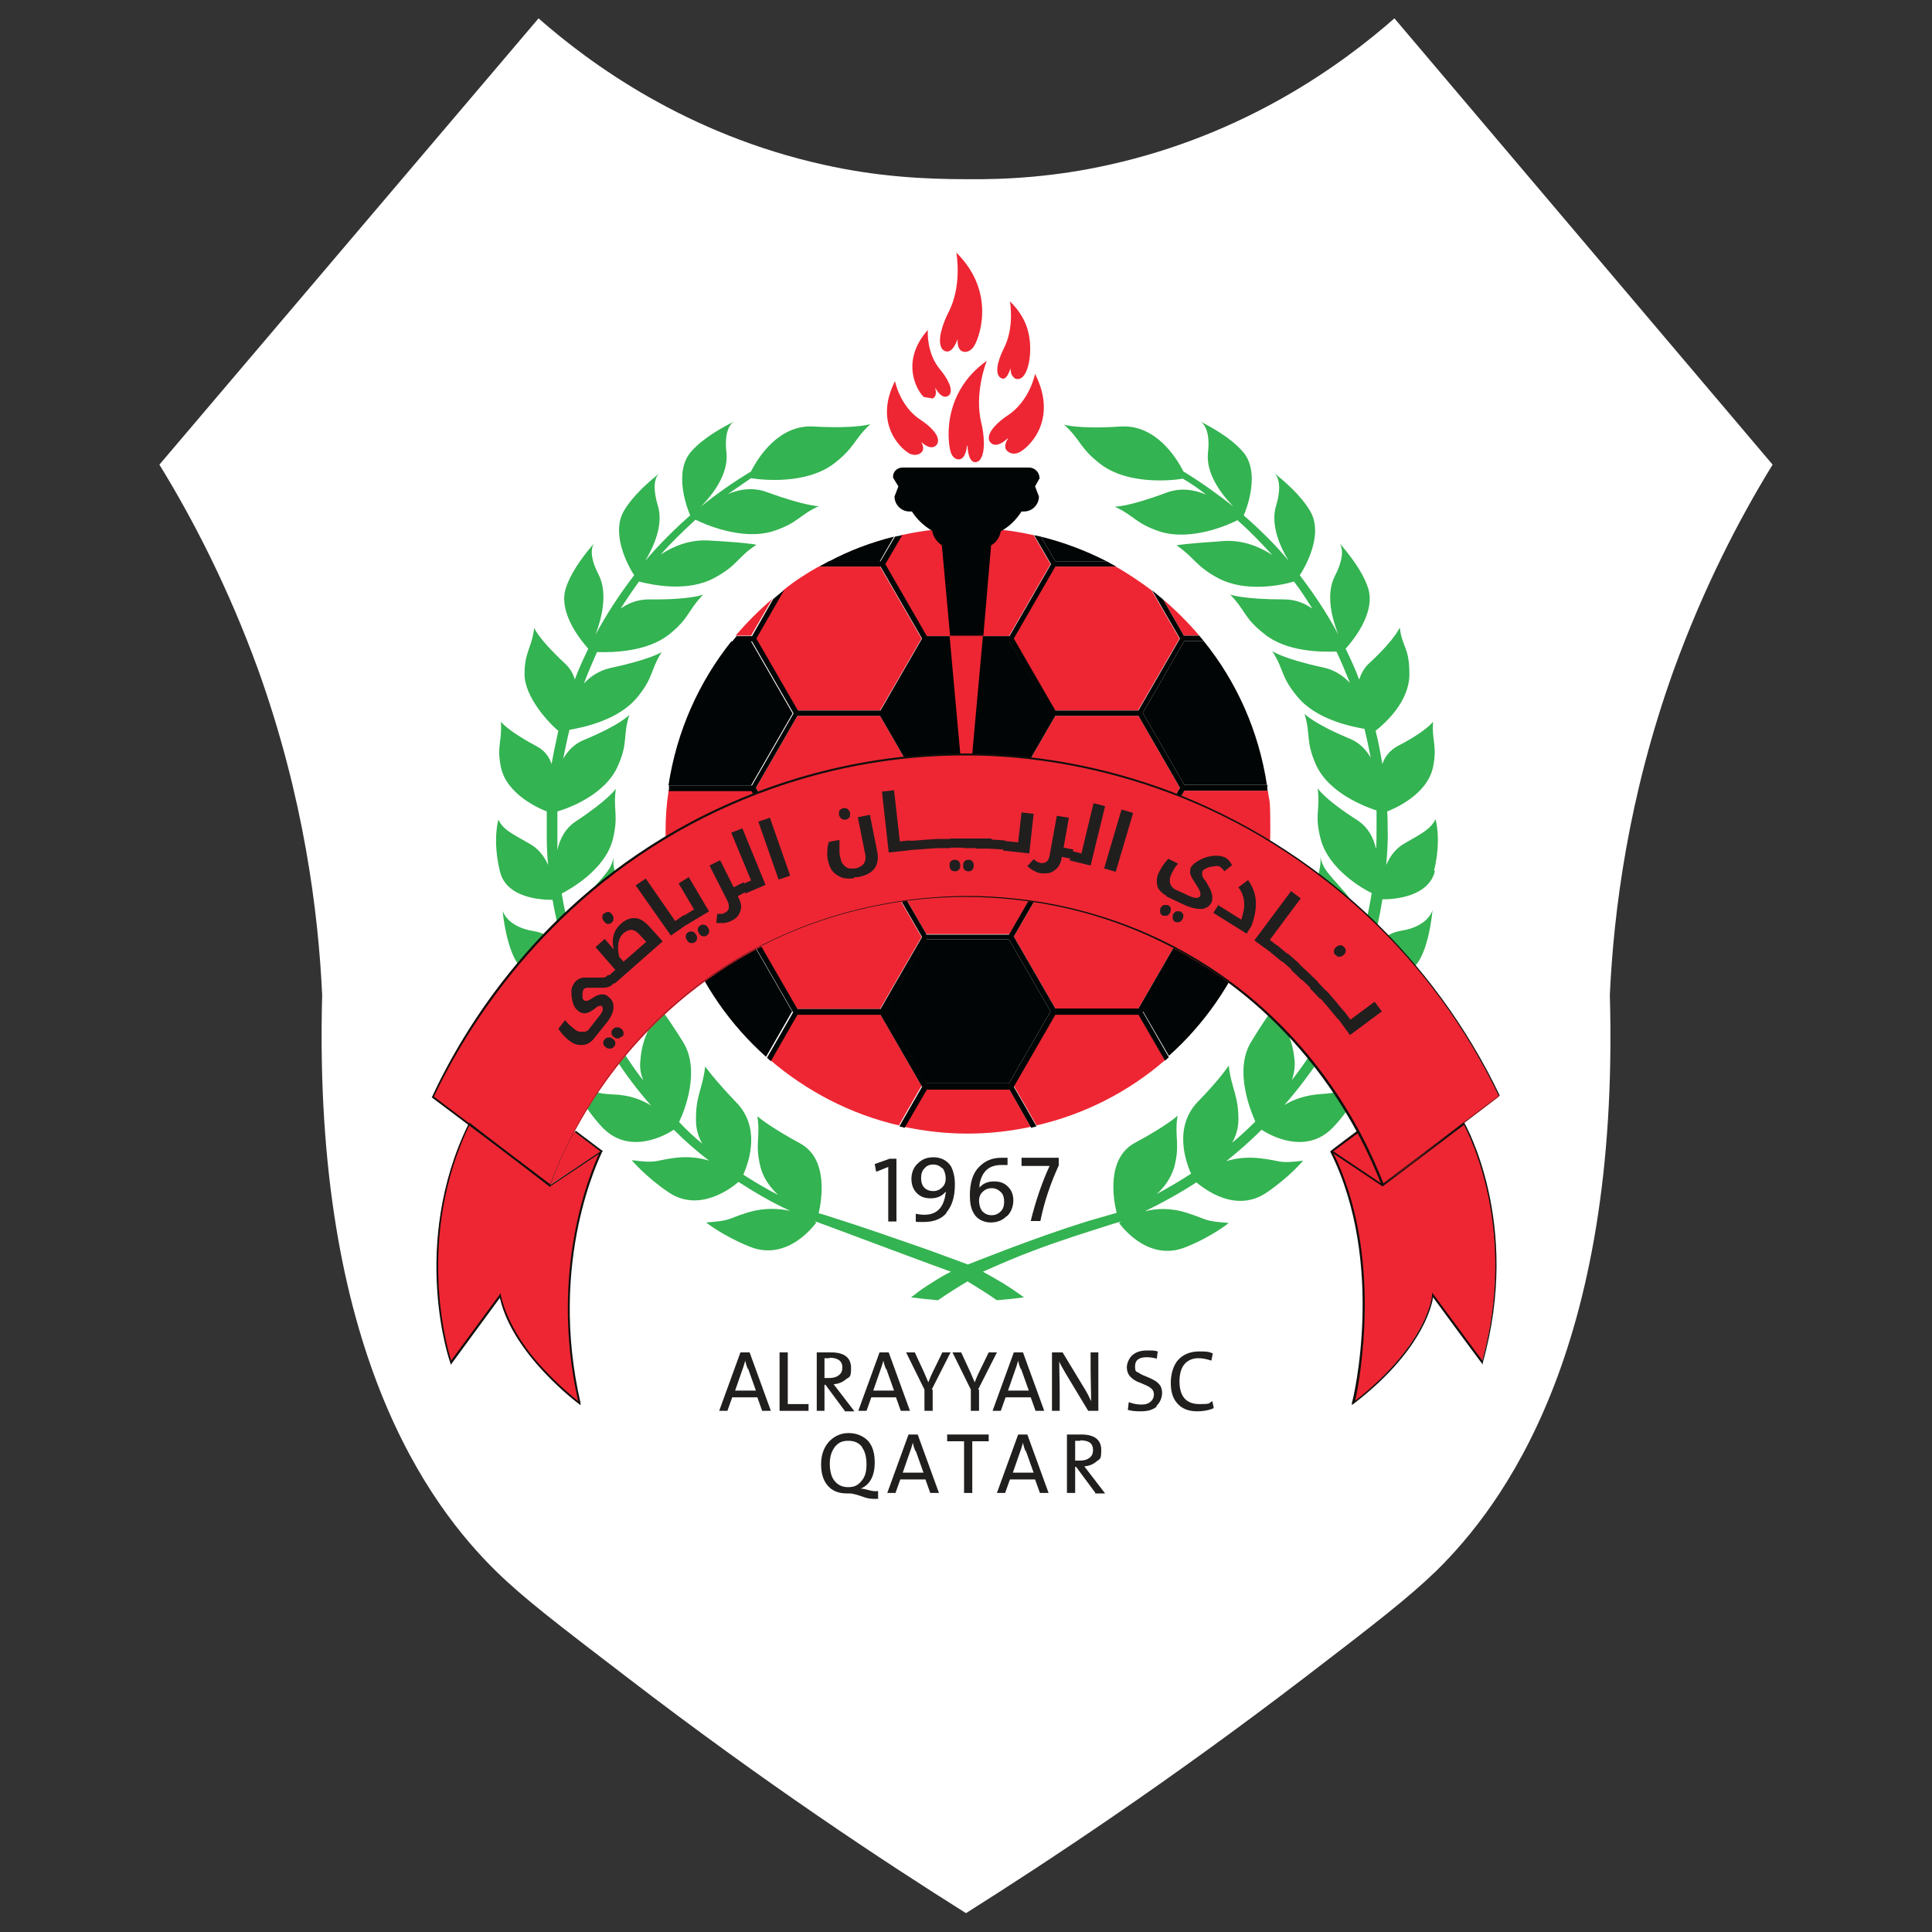 <?xml version="1.0" encoding="UTF-8"?>
<svg xmlns="http://www.w3.org/2000/svg" version="1.1" xmlns:cc="http://creativecommons.org/ns#" xmlns:dc="http://purl.org/dc/elements/1.1/" xmlns:inkscape="http://www.inkscape.org/namespaces/inkscape" xmlns:rdf="http://www.w3.org/1999/02/22-rdf-syntax-ns#" xmlns:sodipodi="http://sodipodi.sourceforge.net/DTD/sodipodi-0.dtd" xmlns:svg="http://www.w3.org/2000/svg" viewBox="0 0 400 400">
  <rect x="0" y="0" width="400" height="400" fill="#333333" stroke="none"/>
  <defs>
    <style>
      .cls-1 {
        fill: #fff;
      }

      .cls-2 {
        fill: #020505;
      }

      .cls-3 {
        fill: #211e1e;
      }

      .cls-4 {
        fill: #110f0c;
      }

      .cls-5 {
        fill: #ee2633;
      }

      .cls-6 {
        fill: #33b351;
      }
    </style>
  </defs>
  <!-- Generator: Adobe Illustrator 28.6.0, SVG Export Plug-In . SVG Version: 1.2.0 Build 709)  -->
  <g>
    <g id="Layer_1">
      <sodipodi:namedview id="base" bordercolor="#666666" borderopacity="1.0" inkscape:current-layer="layer1" inkscape:cx="292.41409" inkscape:cy="273.85715" inkscape:document-rotation="0" inkscape:document-units="px" inkscape:pageopacity="0.0" inkscape:pageshadow="2" inkscape:window-height="728" inkscape:window-maximized="0" inkscape:window-width="1267" inkscape:window-x="78" inkscape:window-y="0" inkscape:zoom="0.35" pagecolor="#ffffff" showgrid="false"/>
      <g>
        <path id="path12" class="cls-1" d="M367,96.2L288.7,3.8c-10.7,9.4-30.6,24-59,30.3-11.1,2.5-21.2,3.1-29.6,3h0c-8.5,0-18.5-.5-29.6-3-28.4-6.3-48.3-20.9-59-30.3L33,96.2c6.9,11.2,14.3,25.5,20.5,42.6,9.4,26.3,12.4,49.9,13.2,67.2-2,74,22.5,106,35.9,119.2,5.8,5.7,12.9,11.1,27,21.9,28.9,22.2,53.7,38.5,70.4,49h0c17.1-10.8,41.8-27.1,70.4-49,14.1-10.8,21.1-16.2,27-21.9,13.4-13.2,38-45.2,35.9-119.2.8-17.4,3.8-41,13.2-67.2,6.2-17.1,13.6-31.4,20.5-42.6"/>
        <path id="path14" class="cls-5" d="M245.2,163.6l-8.6,14.9,8.6,14.9h14c2.4-6.7,3.8-13.9,3.8-21.5s-.2-5.5-.5-8.2h-17.3Z"/>
        <path id="path16" class="cls-5" d="M248.3,131.6c-2.3-2.7-4.8-5.2-7.5-7.5l4.3,7.5h3.2Z"/>
        <path id="path18" class="cls-2" d="M185.1,111.1c-4.8,1.2-9.3,2.9-13.6,5.2h10.6l3-5.2Z"/>
        <path id="path20" class="cls-5" d="M218.5,178h17.2l8.6-14.9-8.6-14.9h-17.2l-8.6,14.9,8.6,14.9Z"/>
        <path id="path22" class="cls-5" d="M208.9,131.7l8.6-14.9-3.5-6c-4.4-1-9-1.5-13.7-1.5s-9.3.5-13.7,1.5l-3.4,6,8.6,14.9h17.1,0Z"/>
        <path id="path24" class="cls-5" d="M165.1,147.1h17.1l8.6-14.9-8.6-14.9h-12.7c-2.5,1.4-5,3-7.2,4.8l-5.8,10.1,8.6,14.9h0Z"/>
        <path id="path26" class="cls-5" d="M159.9,124c-2.7,2.3-5.3,4.9-7.6,7.6h3.2l4.4-7.6h0Z"/>
        <path id="path28" class="cls-5" d="M209.9,193.9l8.6,14.9h17.2l8.6-14.9-8.6-14.9h-17.2l-8.6,14.9Z"/>
        <path id="path30" class="cls-2" d="M229.1,116.2c-4.3-2.2-8.8-3.9-13.6-5.1l3,5.1h10.7,0Z"/>
        <path id="path32" class="cls-2" d="M182.9,147.7l8.7,15.1h17.4l8.7-15.1-8.8-15.1h-17.4l-8.7,15.1h.1Z"/>
        <path id="path34" class="cls-2" d="M249.2,132.7h-4l-8.6,14.9,8.6,14.9h17.1c-1.7-11.2-6.3-21.4-13.1-29.8"/>
        <path id="path36" class="cls-5" d="M182.2,208.9l8.6-14.9-8.6-14.9h-17.2l-8.6,14.9,8.6,14.9h17.2Z"/>
        <path id="path38" class="cls-2" d="M155.5,132.8h-4.1c-6.7,8.4-11.3,18.6-13,29.8h17.1l8.6-14.9-8.6-14.9h0Z"/>
        <path id="path40" class="cls-5" d="M183.2,178.6l8.6,14.8h17.2l8.6-14.9-8.6-14.9h-17.1l-8.6,14.9h0Z"/>
        <path id="path42" class="cls-5" d="M190.8,224.8l-8.6-14.9h-17.2l-5.5,9.6c7.5,6.4,16.6,11.2,26.6,13.5l4.7-8.2h0Z"/>
        <path id="path44" class="cls-2" d="M236.6,209.3l5.4,9.3c7.4-6.6,13.1-14.9,16.8-24.2h-13.6l-8.6,14.9h0Z"/>
        <path id="path46" class="cls-5" d="M191.8,225.4l-4.6,7.9c4.3.9,8.6,1.4,13.1,1.4s8.9-.5,13.1-1.4l-4.5-7.9h-17.1Z"/>
        <path id="path48" class="cls-2" d="M155.5,194.5h-13.7c3.6,9.4,9.4,17.7,16.8,24.3l5.4-9.4-8.6-14.9h.1Z"/>
        <path id="path50" class="cls-5" d="M141.5,193.4h14.1l8.6-14.9-8.6-14.9h-17.2v.3c-.4,2.6-.6,5.3-.6,8.1,0,7.5,1.3,14.7,3.8,21.4"/>
        <path id="path52" class="cls-2" d="M208.9,194.5h-17.2l-8.6,14.9,8.6,14.9h17.2l8.6-14.9-8.6-14.9Z"/>
        <path id="path54" class="cls-5" d="M182.2,178l8.6-14.9-8.6-14.9h-17.1l-8.6,14.9,8.6,14.9h17.1Z"/>
        <path id="path56" class="cls-5" d="M218.5,209.9l-8.6,14.9,4.7,8.2c10-2.3,19.1-7,26.6-13.5l-5.5-9.5h-17.2Z"/>
        <path id="path58" class="cls-5" d="M244.2,132.2l-5.8-10c-2.4-1.8-4.8-3.4-7.4-4.9h-12.6l-8.6,14.9,8.6,14.9h17.2l8.6-14.9Z"/>
        <path id="path60" class="cls-2" d="M218.5,208.8l-8.6-14.9,8.6-14.9h17.2l8.6,14.9-8.6,14.9h-17.2ZM218.5,178l-8.6-14.9,8.6-14.9h17.2l8.6,14.9-8.6,14.9h-17.2ZM191.8,193.4l-8.6-14.8,8.6-14.9h17.1l8.6,14.9-8.6,14.9h-17.2,0ZM208.9,132.7l8.6,14.9-8.6,14.8h-17.1l-8.6-14.8,8.6-14.9h17.1ZM182.2,148.2l8.6,14.9-8.6,14.9h-17.1l-8.6-14.9,8.6-14.9h17.1ZM165.1,208.9l-8.6-14.9,8.6-14.9h17.2l8.6,14.9-8.6,14.9h-17.2ZM191.8,224.3l-8.6-14.9,8.6-14.9h17.1l8.6,14.9-8.6,14.9h-17.1ZM262.4,163.6h0v-1.1c-.1,0,0,0,0,0h-17.2l-8.6-14.9,8.6-14.9h4l-.9-1.1h-3.2l-4.3-7.5h0l-2.3-1.9h0l5.8,10-8.6,14.9h-17.2l-8.6-14.9,8.6-14.9h12.6l-2-1.1h-10.6l-3-5.1-1.4-.3,3.5,6-8.6,14.9h-17.1l-8.6-14.9,3.5-6-1.5.3-3,5.1h-10.7l-2,1.1h12.7l8.6,14.9-8.6,14.9h-17.1l-8.6-14.9,5.8-10.1h0l-2.3,1.9h0l-4.4,7.7h-3.2l-.9,1.1h4.1l8.6,14.9-8.6,14.9h-17.2v1.1c-.1,0-.1.3-.1.3v-.2h17.2l8.6,14.9-8.6,14.9h-14.1l.4,1.1h13.7l8.6,14.9-5.4,9.4h0l.8.7,5.5-9.6h17.2l8.6,14.9-4.7,8.2h0l1.1.3h0l4.6-7.9h17.1l4.5,7.9,1.1-.3-4.7-8.2,8.6-14.9h17.2l5.5,9.5.8-.7h0l-5.4-9.4,8.6-14.9h13.6l.4-1.1h-14l-8.6-14.9,8.6-14.9h17.2,0Z"/>
        <path id="path62" class="cls-5" d="M198.3,69.8s-.4,2.6,1.1,3c0,0,1.1.4,2.1-.9,1-1.2,5.1-11.1-3.5-19.6,0,0,1.3,6.9-1.7,12.5-.9,1.8-2.5,5.8-1.2,7.5,0,0,1.8,2.1,3.3-2.5"/>
        <path id="path64" class="cls-5" d="M200.2,92.3s-.2,2.7-1.6,2.8c0,0-1.1.2-1.7-1.3-.6-1.5-2.3-12.2,7.4-19.1,0,0-2.7,6.7-1.1,13,.5,2,1,6.3-.5,7.7,0,0-2.1,1.7-2.4-3.1"/>
        <path id="path66" class="cls-5" d="M209.3,76s-.1.5,0,1.1.5,1,.9,1.3c.2,0,.5.2.9,0,1.8-.4,2.8-5.6,1.8-9.6-.3-1.3-1.1-3.8-3.8-6.4,0,0,1,5.4-1.3,9.8-.7,1.4-2,4.5-.9,5.8.2.2.5.4.8.4,1,0,1.5-2.4,1.7-2.3"/>
        <path id="path68" class="cls-5" d="M208.7,90.8s-1.3,1.8,0,2.7c0,0,.9.8,2.2.2,1.4-.5,8.5-6.2,3.4-16.3,0,0-1.1,5.7-5.8,8.7-1.5,1-4.3,3.3-3.7,5.1,0,0,.9,2.3,3.9-.5"/>
        <path id="path70" class="cls-5" d="M193.6,80.3s.6,1.7-.5,2.2l-1.8-.3c-1-.7-5.3-7,.8-13.9,0,0-.4,4.9,2.7,8.4.9,1.1,2.7,3.7,1.8,5,0,0-1.2,1.6-2.9-1.3"/>
        <path id="path72" class="cls-5" d="M190.6,91.3s1.2,1.7,0,2.5c0,0-.8.7-2.1.2s-7.9-5.8-3.2-15.1c0,0,1,5.3,5.4,8.1,1.4.9,4.1,3.1,3.4,4.8,0,0-.9,2.1-3.6-.5"/>
        <path id="path74" class="cls-2" d="M215.2,98.9c0-1.1-.9-2-2-2.1h-26.3c-1.2,0-2.1.9-2,2.1l1.1,1.8-.8,2.1c0,1.7,1.4,3.1,3.1,3.1h.5c1,1.6,2.5,3,4.2,4,.2,1.3,1,2.3,2,3l1.7,18.7h6.9l1.6-18.7c1.1-.6,1.8-1.7,2-2.9,1.8-1,3.2-2.4,4.3-4.1h.5c1.7,0,3.1-1.4,3.1-3.1l-.8-2.1,1-1.8h-.1Z"/>
        <path id="path76" class="cls-5" d="M198.8,157h0c0,.1,1.2,1.1,1.2,1.1l1.2-1,2.3-25.4h-6.9l2.3,25.3h-.1Z"/>
        <path id="path78" class="cls-6" d="M296.9,180.3c1.6-6.6.3-10.7.3-10.7-.9,1.9-2.5,2.8-6.2,4.9-1.9,1-3.2,2.7-4,4.6.2-2.4.4-4.9.3-7.4,0-1.2,0-2.5-.1-3.7,1.3-.5,8.3-3.4,9.5-9.2.9-4.4-.3-5.5,0-9.4,0,0-1.2,1.9-7.4,5.1-1.6.9-2.6,2.2-3.1,3.7-.4-2.3-.8-4.6-1.4-6.9,1.9-1.5,7-6,7-11.7s-1.5-5.5-2-9.7c0,0-.8,2.3-6.3,7.4-1.1,1-1.7,2.2-2.1,3.4-.8-2.2-1.8-4.3-2.8-6.4.8-.9,6.5-7.2,4.6-12.7-1.3-3.8-4.4-7.4-5.8-9.1.4.7,1.1,2.6-1,6.7-2,3.8-.6,9,.7,12.2-2.3-4.3-5-8.4-8-12.3,1-1.5,5-8.3,2.2-13.2-2-3.5-5.7-6.5-7.4-7.9.6.6,1.6,2.4.3,6.7-1.2,3.9.8,8.5,2.6,11.4-2.8-3.4-6-6.5-9.3-9.4.5-1.1,3.6-8.9-.2-13.2-2.6-3-6.8-5.2-8.7-6.2.7.5,2,2,1.5,6.4s2.9,8.8,5.3,11.2c-3.3-2.6-6.8-5.1-10.4-7.3-1.5-3-5.8-9.7-12.9-9.3-9.1.6-11.8-.4-11.8-.4,3.6,3.3,3.2,4.9,7.7,8.3,5.7,4.2,14.6,3.3,16.9,2.9,1.7,1,3.3,2.1,4.8,3.3-2.4-1-5.2-1.5-8.2-.4-8,3-10.7,2.9-10.7,2.9,4.1,1.9,4.2,3.4,9.2,5.1,6.6,2.2,14.7-1.5,16.2-2.3,2.5,2.2,4.9,4.7,7.2,7.2-2.6-1.7-6-3.1-9.9-2.9-8.8.6-9.9.9-9.9.9,3.9,2.7,3.8,4.2,8.6,6.8,5.7,3,13,1.5,15.7.7,1.4,1.8,2.6,3.7,3.8,5.6-1.6-1.1-3.5-1.9-5.8-1.9-8.6,0-11.2-1-11.2-1,3.2,3.3,2.8,4.8,7,8.1,4.6,3.8,11.9,3.8,15,3.7,1,2.1,1.9,4.3,2.8,6.5-1.4-1.5-3.2-2.7-5.5-3.2-8.4-1.8-10.6-3.4-10.6-3.4,2.5,3.9,1.7,5.2,5.1,9.3,3.8,4.8,11.1,6.3,14,6.8.5,2,.9,4,1.3,6-.9-1.6-2.3-3.1-4.2-3.9-7.7-3.2-9.5-5.2-9.5-5.2,1.3,4.4.2,5.6,2.3,10.4,2.7,6.2,10.8,9,12.6,9.6v3.7c0,1.5,0,2.9-.1,4.3-.5-2.3-1.6-4.5-3.9-6-6.9-4.4-8.2-6.6-8.2-6.6.6,4.4-.7,5.4.6,10.4,1.6,6.4,8.9,10.5,10.6,11.3-.7,4.3-1.7,8.6-3,12.7.5-3.9.5-9.4-2.5-12.8-4.1-4.6-4.5-4.9-5.2-7.5.6,2.4-1.6,6.4-1.3,11.6.4,6.4,5.9,11.3,7.7,12.7-1.3,3.5-2.9,6.9-4.6,10.1.7-2.7,1.1-6,.3-9.3-1.4-5.1-2.6-5.4-5-9.5,0,0-.7,2.9-3.2,9.2-2.9,7.1,2.9,13.1,4.9,14.9-1.4,2.3-3,4.5-4.6,6.6.4-1.4.7-2.8.5-4.3-.5-5.2-2.6-6.9-3.6-11.4,0,0-1.8,1.9-5.3,7.7-3.7,5.9-.2,14.3.8,16.6-1.5,1.5-3.1,3-4.8,4.4.8-1.4,1.3-3.1,1.3-4.8,0-5.2-1.5-6.5-2-11.2,0,0-1.7,2.7-6.4,7.5-4.9,5.1-2.7,12-1.4,14.9-2.3,1.5-4.7,2.9-7.1,4.2,1.6-1.4,2.9-3.3,3.6-5.5,1.3-5,0-6.2.7-10.7,0,0-2.1,2-8.8,5.6-6,3.2-4.5,11.8-3.8,14.5-1.4.4-3.4,1-5.9,1.7-6.4,2-11.3,3.8-16.9,5.9-2,.8-4.8,1.8-8,3.1-3.6-1.3-7.2-2.7-11-4-5.5-1.9-10.9-3.8-16.3-5.5-1.2-.4-2.4-.8-3.6-1.1.6-2.7,2.1-11.3-3.9-14.5-6.6-3.6-8.8-5.6-8.8-5.6.7,4.5-.6,5.7.7,10.7.6,2.2,2,4.1,3.6,5.6-2.5-1.3-4.9-2.7-7.2-4.2,1.3-3,3.5-9.8-1.4-14.9-4.7-4.9-6.5-7.5-6.5-7.5-.5,4.6-2,6-1.9,11.2,0,1.8.5,3.4,1.3,4.8-1.7-1.4-3.3-2.9-4.8-4.5,1.1-2.3,4.5-10.7.8-16.6-3.6-5.8-5.3-7.7-5.3-7.7-1,4.6-3.1,6.2-3.5,11.4-.2,1.5,0,2.9.6,4.3-1.7-2.1-3.2-4.4-4.6-6.6,2-1.9,7.7-7.9,4.8-14.9-2.6-6.3-3.3-9.2-3.3-9.2-2.3,4.1-3.6,4.4-4.9,9.5-.9,3.3-.5,6.6.2,9.3-1.8-3.3-3.3-6.7-4.6-10.1,1.7-1.4,7.2-6.3,7.6-12.7.3-5.2-1.9-9.1-1.3-11.6-.7,2.6-1.1,2.9-5.2,7.5-3.1,3.5-3,9-2.5,12.8-1.3-4.1-2.4-8.4-3.1-12.7,1.7-.9,9-4.9,10.6-11.3,1.2-5,0-6,.6-10.4,0,0-1.4,2.2-8.2,6.7-2.3,1.5-3.4,3.7-3.9,6,0-1.4,0-2.9,0-4.3v-3.7c1.8-.5,10-3.3,12.6-9.6,2.1-4.8.9-6,2.3-10.4,0,0-1.7,2-9.4,5.2-2,.8-3.4,2.3-4.3,3.9.4-2,.8-4,1.3-6,2.9-.5,10.2-2,14.1-6.8,3.4-4.2,2.6-5.5,5-9.3,0,0-2.2,1.5-10.6,3.3-2.3.5-4.1,1.7-5.5,3.2.8-2.2,1.8-4.4,2.7-6.5,3.2.1,10.4,0,15-3.7,4.2-3.4,3.7-4.8,7-8.2,0,0-2.5,1.1-11.2,1-2.3,0-4.2.7-5.9,1.9,1.2-1.9,2.5-3.8,3.8-5.6,2.7.7,10.1,2.3,15.7-.8,4.8-2.6,4.6-4.2,8.6-6.8,0,0-1.1-.4-9.9-.9-4-.2-7.3,1.2-9.9,2.9,2.3-2.6,4.7-4.9,7.2-7.2,1.6.8,9.7,4.5,16.3,2.3,5-1.7,5.1-3.2,9.2-5.1,0,0-2.7,0-10.7-2.9-2.9-1.1-5.8-.6-8.1.4,1.6-1.1,3.2-2.2,4.8-3.3,2.4.4,11.3,1.3,17-2.9,4.5-3.4,4.1-4.9,7.7-8.3,0,0-2.7,1-11.8.5-7.1-.4-11.4,6.3-12.9,9.3-3.6,2.2-7.1,4.6-10.4,7.3,2.4-2.4,5.8-6.8,5.3-11.2-.5-4.4.8-5.9,1.5-6.4-1.9,1-6.2,3.2-8.8,6.2-3.8,4.3-.7,12.1-.2,13.2-3.3,2.9-6.4,6-9.3,9.4,1.8-3,3.8-7.5,2.6-11.4-1.3-4.4-.4-6.1.3-6.7-1.7,1.4-5.4,4.4-7.4,7.9-2.7,4.9,1.2,11.7,2.2,13.2-3,3.9-5.7,8-8,12.3,1.2-3.2,2.6-8.4.7-12.3-2.1-4-1.5-5.9-1-6.6-1.4,1.6-4.5,5.3-5.8,9.1-1.9,5.5,3.8,11.8,4.6,12.7-1,2.1-2,4.2-2.8,6.4-.3-1.2-1-2.4-2.1-3.4-5.5-5.1-6.3-7.3-6.3-7.3-.5,4.2-2,4.9-2,9.6s5.1,10.2,7,11.7c-.5,2.2-1,4.6-1.4,6.9-.5-1.5-1.4-2.8-3.1-3.7-6.2-3.3-7.4-5.1-7.4-5.1.3,4-.9,5,0,9.4,1.2,5.8,8.2,8.7,9.5,9.2v3.7c0,2.5,0,4.9.3,7.4-.8-1.8-2.1-3.5-4-4.5-3.7-2.1-5.4-2.9-6.3-4.9,0,0-1.3,4.1.3,10.7,1.3,5.5,8.4,5.9,10.9,5.9.7,4,1.7,8,2.9,11.8-1.3-2.3-3.5-4.8-6.7-5.3-5.7-.9-6.5-4.2-6.5-4.2,0,.9.8,7.5,3,10.8,3.2,4.7,10.4,3.5,11.8,3.2,1.2,3.3,2.7,6.4,4.3,9.5-1.6-1.5-3.8-2.8-6.8-3.4-5.6-1-6.3-2.1-7.6-3.3,0,0,1.2,5.4,4.7,10.1,4.7,6.4,12,3.4,13.3,2.7,2.4,3.8,5,7.3,8,10.7-1.9-1.2-4.5-2.2-7.7-2.3-4.9-.2-5.5-1.3-8.9-2.6,0,0,2.6,5.2,6.4,9.3,5.7,6.1,13.4,1.6,14.9.6,2.3,2.3,4.7,4.4,7.3,6.4-1.9-.6-4.2-.9-6.9-.6-4.7.6-3.6,1.2-9.1.5,0,0,2.9,3.5,7.7,6.7,6.3,4.2,12.9-.9,14.4-2.2,3.4,2.2,7,4.3,10.7,6-2.3-.5-5.3-.7-8.7.3-4.5,1.4-3.3,1.7-8.7,2.1,0,0,3.5,2.8,9,5,8.1,3.3,13.8-5,13.8-5l-.4-.3c.5.2,3.3,1.2,3.8,1.4,3.4,1.3,8.9,3.3,15.8,5.9,1.9.7,6.7,2.5,8.7,3.2-1.3.6-2.6,1.4-4,2.3-1.3.8-2.5,1.6-3.6,2.5l-.7.5c1.4.2,3.3.4,5.6.6,2-1.4,4.1-2.7,6.1-3.9,2,1.2,4.1,2.5,6.1,3.9,2.4-.2,4.2-.4,5.6-.6l-.7-.5c-1.1-.8-2.3-1.6-3.6-2.4-1.5-.9-2.9-1.7-4.2-2.4,1.5-.7,3.4-1.5,5.5-2.4,6.5-2.7,12-4.5,17.3-6.2,1.7-.5,3.6-1.2,5.8-1.8l-.4.3s5.7,8.3,13.8,5c5.5-2.2,8.9-5,8.9-5-5.5-.4-4.2-.7-8.7-2.1-3.4-1.1-6.4-.9-8.7-.3,3.7-1.8,7.3-3.8,10.7-6,1.6,1.3,8,6.4,14.4,2.2,4.9-3.3,7.7-6.7,7.7-6.7-5.4.7-4.3,0-9-.5-2.7-.3-5,0-6.9.6,2.5-2,5-4.2,7.3-6.5,1.5,1,9.2,5.5,14.9-.6,3.9-4.1,6.4-9.4,6.4-9.4-3.4,1.3-4,2.3-8.9,2.6-3.2.2-5.8,1.1-7.7,2.3,2.9-3.3,5.6-6.9,8-10.6,1.3.6,8.6,3.6,13.3-2.7,3.5-4.7,4.7-10.1,4.7-10.1-1.3,1.2-2,2.3-7.6,3.3-3,.5-5.2,1.9-6.8,3.3,1.6-3.1,3-6.2,4.3-9.5,1.3.3,8.6,1.4,11.8-3.3,2.3-3.4,2.9-10,3-10.8,0,0-.8,3.4-6.5,4.3-3.2.5-5.4,2.9-6.7,5.3,1.2-3.8,2.2-7.8,2.8-11.8,2.5,0,9.6-.5,10.9-5.9"/>
        <path id="path82" class="cls-6" d="M136.3,98.1l.3-.3-.3.3Z"/>
        <path id="path84" class="cls-6" d="M151.7,87.5l.3-.2-.3.2Z"/>
        <path id="path86" class="cls-6" d="M277.1,112.2l.3.3-.3-.3Z"/>
        <path id="path88" class="cls-6" d="M263.8,98l-.3-.3.3.3Z"/>
        <path id="path90" class="cls-6" d="M248.5,87.4l-.4-.2.4.2Z"/>
        <path id="path92" class="cls-5" d="M200,185.7c39.4,0,73.1,24.8,86.2,59.6l24.2-18.3c-5.3-11.2-16.8-31-38.8-47.1-14.9-10.9-28.8-16.1-36-18.3-7.3-2.2-19.8-5.3-35.7-5.3-49,0-91.2,29.1-110.4,70.9l24.3,18.3c2.9-7.6,12.5-30.1,37-45.6,20.5-12.9,40.6-14.2,49.1-14.2"/>
        <path id="path94" class="cls-5" d="M97.1,232.8s-12,20.5-3.8,49.5l10.2-14s.9,10.1,16.4,22.3c0,0-7.2-27.1,4.5-52.1l-10.6,7-16.8-12.7h0Z"/>
        <path id="path96" class="cls-5" d="M118.9,234.3l5.5,4.1-10.6,7s2-5.5,5-11.1"/>
        <path id="path98" class="cls-5" d="M303,232.6s12,20.5,3.8,49.5l-10.2-14s-.9,10.1-16.3,22.3c0,0,7.2-27.1-4.6-52.1l10.6,6.9,16.8-12.7h0Z"/>
        <path id="path100" class="cls-5" d="M281.2,234.2l-5.6,4.2,10.6,7s-2-5.5-5-11.1"/>
        <path id="path104" class="cls-4" d="M89.9,227.1l24,18.1c4-10.6,11.9-25.8,27.3-38.6,22-18.3,46.2-21,58.7-21.1h.2c12,0,30,2.3,48.2,13.4,23.2,14.2,33.8,34.9,38.1,46.1l23.9-18.1c-6.8-14.2-16-26.8-27.5-37.5-11.8-11-25.8-19.7-40.6-25.2-13.5-5.1-28.1-7.8-42.2-7.8h-.2c-24.8,0-44.4,7.7-56.6,14.2-30.9,16.5-46.7,42.4-53.4,56.5M114,245.7l-24.6-18.5h0c6.6-14.3,22.4-40.4,53.6-57,12.2-6.5,31.9-14.2,56.7-14.2h.2c14.1,0,28.8,2.7,42.3,7.8,14.8,5.6,28.9,14.3,40.7,25.3,11.5,10.8,20.8,23.5,27.6,37.7h0c0,.1-24.5,18.7-24.5,18.7v-.2c-4.3-11.1-14.9-31.9-38.1-46.2-18.1-11.1-36-13.4-48-13.4h-.2c-12.5,0-36.6,2.8-58.5,21-15.4,12.8-23.4,28.1-27.3,38.7v.2h.1Z"/>
        <path id="path106" class="cls-4" d="M103.7,267.8v.4c1.4,6.2,5.7,12,9.2,15.6,3,3.2,5.8,5.5,6.8,6.3-6.1-27.1,2.6-47.5,4.3-51.2l-10.2,6.8h0l-16.6-12.8c-11.2,23.3-4.7,45.9-3.8,48.8l10.3-14h0ZM120.3,291l-.4-.3c0,0-13.7-10.1-16.4-22l-10.2,13.9v-.3c-.2-.2-8.5-24.5,3.7-49.6v-.2h.3c0,.1,16.7,12.8,16.7,12.8l10.3-6.9-5.3-4,.2-.3,5.7,4.3h-.2c-.5,1.2-11.3,22.6-4.5,52.1v.5h.1Z"/>
        <path id="path108" class="cls-4" d="M275.9,238.4c10.7,21.5,5.5,47.7,4.7,51.6,7.8-6.1,11.7-11.7,13.6-15.3,2.1-4,2.3-6.5,2.3-6.6v-.5l10.4,14.1c7.4-27-2.7-46.7-3.8-48.8-5.6,4.2-11.2,8.5-16.8,12.7h-.1c0-.8-3-7.1-4.9-11.1l-5.3,3.9h-.1ZM279.9,290.9v-.5c.2-.3,7.1-28.9-4.5-52h0c0-.1,5.9-4.5,5.9-4.5v.2c.9,1.6,4.7,9.5,5.1,11,1.3-.7,10.5-7.8,16.5-12.6h.2c0-.1.1,0,.1,0,.1.2,11.9,20.8,3.8,49.6v.4c-.1,0-10.3-13.9-10.3-13.9-.3,2.1-2.6,11.4-16.4,22l-.4.3h0Z"/>
        <path id="path110" class="cls-4" d="M286.2,245.6l-10.6-7.1.2-.3,10.6,7.1-.2.3Z"/>
        <path id="path112" class="cls-3" d="M183.9,252.9v-11.3l-2.5,1-.3-1.6,3.1-1.1h1.4v13h-1.8.1Z"/>
        <path id="path114" class="cls-3" d="M195.1,241.9c-.5-.5-1.1-.8-1.9-.8s-1.4.3-1.8.8c-.5.5-.7,1.2-.7,2s.2,1.5.6,1.9c.4.5,1.1.8,1.9.8s1.4-.3,1.9-.8.7-1.1.7-1.8-.2-1.6-.7-2.2M196,251.1c-1.1,1.3-2.7,1.9-4.8,1.9s-1.1,0-1.6-.1v-1.6c.5.1,1.1.2,1.8.2,2.4,0,3.8-1.3,4.3-3.9,0-.1,0-.3.1-.5v-.4h0c-.7.9-1.7,1.4-3.1,1.4s-2.2-.4-2.9-1.1c-.7-.7-1.1-1.7-1.1-2.9s.4-2.4,1.3-3.2c.9-.9,1.9-1.3,3.3-1.3s2.8.6,3.6,1.9c.5,1,.8,2.2.8,3.7,0,2.6-.6,4.5-1.8,5.9"/>
        <path id="path116" class="cls-3" d="M207.2,246.8c-.5-.5-1.1-.8-1.9-.8s-1.4.3-1.9.8-.7,1.1-.7,1.8.2,1.6.7,2.2c.5.5,1.1.8,1.9.8s1.4-.3,1.9-.8.7-1.2.7-2-.2-1.5-.6-1.9M208.4,251.8c-.9.9-2,1.3-3.3,1.3s-2.8-.6-3.5-1.9c-.6-1-.8-2.2-.8-3.7,0-2.6.6-4.6,1.9-5.9s2.7-1.9,4.7-1.9.9,0,1.2,0v1.5h-1.3c-2.5,0-4,1.3-4.5,4v.8h-.1c.7-.9,1.7-1.4,3.1-1.4s2.2.4,2.9,1.1c.7.7,1.1,1.6,1.1,2.8s-.4,2.4-1.3,3.3"/>
        <path id="path118" class="cls-3" d="M219.2,241.3c-1.7,3.7-3,7.5-3.8,11.5h-2c1-4.1,2.3-7.9,3.9-11.4h-5.8v-1.7h7.7v1.5h0Z"/>
        <path id="path120" class="cls-3" d="M154.8,283.4c-.2-.5-.4-1.1-.5-1.7h0c-.2.6-.3,1.1-.5,1.6l-1.6,4.6h4.3l-1.6-4.5h0ZM157.8,292.1l-1-2.8h-5.2l-1,2.8h-1.7l4.4-12.1h1.9l4.4,12.1h-1.8,0Z"/>
        <path id="path122" class="cls-3" d="M161.4,292.1v-12.1h1.7v10.7h4.3v1.4h-6Z"/>
        <path id="path124" class="cls-3" d="M171.8,281.2h-1.1v4.1h1c.9,0,1.5-.2,2-.6s.7-.9.7-1.6c0-1.3-.9-2-2.7-2M174.9,292.1l-4-5.4h-.2v5.4h-1.6v-12.1h3c2.7,0,4.1,1.1,4.1,3.2s-.3,1.8-1.1,2.4c-.7.6-1.5.9-2.5,1,.4.5.7.9,1,1.3l3.3,4.3h-2.1.1Z"/>
        <path id="path126" class="cls-3" d="M183.4,283.4c-.2-.5-.4-1.1-.5-1.7h0c-.2.6-.3,1.1-.5,1.6l-1.6,4.6h4.3l-1.6-4.5h0ZM186.5,292.1l-1-2.8h-5.1l-1,2.8h-1.7l4.4-12.1h1.9l4.4,12.1h-1.9Z"/>
        <path id="path128" class="cls-3" d="M193.1,287.7v4.4h-1.7v-4.4l-3.8-7.7h1.8l1.9,4.1c.3.7.6,1.4.9,2.1h0c.2-.5.5-1.3,1-2.3l1.9-3.9h1.7l-3.9,7.7h.2Z"/>
        <path id="path130" class="cls-3" d="M202.7,287.7v4.4h-1.7v-4.4l-3.8-7.7h1.8l1.9,4.1c.3.7.6,1.4.9,2.1h0c.2-.5.5-1.3,1-2.3l1.9-3.9h1.7l-3.9,7.7h.2Z"/>
        <path id="path132" class="cls-3" d="M211.3,283.4c-.2-.5-.4-1.1-.5-1.7h0c-.2.6-.3,1.1-.5,1.6l-1.6,4.6h4.3l-1.6-4.5h0ZM214.4,292.1l-1-2.8h-5.2l-1,2.8h-1.7l4.4-12.1h1.9l4.4,12.1h-1.8,0Z"/>
        <path id="path134" class="cls-3" d="M225.3,292.1l-4.7-7.8c-.5-.9-1-1.7-1.3-2.4,0,1.5.1,3.7.1,6.8v3.4h-1.6v-12.1h2.2l4.6,7.6c.5.8.9,1.6,1.3,2.5,0-2.3-.1-4.7-.1-7v-3.1h1.6v12.1h-2.2,0Z"/>
        <path id="path136" class="cls-3" d="M239.5,291.2c-.8.7-1.9,1-3.3,1s-1.9-.1-2.7-.3l.2-1.6c.8.3,1.7.5,2.6.5s1.4-.2,1.8-.5c.5-.4.8-.9.8-1.6s-.3-1.1-.9-1.5c-.3-.2-.9-.5-1.9-.9-.9-.3-1.5-.7-1.9-1.1-.6-.5-.9-1.3-.9-2.1s.4-1.8,1.1-2.5c.8-.7,1.8-1,3.1-1s1.5,0,2.2.2l-.2,1.5c-.7-.2-1.4-.3-2.1-.3-1.6,0-2.4.6-2.4,1.9s.3,1,.9,1.4c.2.2.9.5,1.9.9.9.4,1.5.7,1.9,1.1.6.5.9,1.2.9,2.1s-.4,2-1.2,2.7"/>
        <path id="path138" class="cls-3" d="M251.2,291.6c-1,.4-2.2.6-3.3.6-1.9,0-3.3-.6-4.2-1.7-.9-1-1.3-2.4-1.3-4.2s.5-3.5,1.4-4.6c1-1.2,2.5-1.9,4.5-1.9s1.9.1,2.8.4l-.3,1.5c-.9-.3-1.8-.5-2.7-.5-1.3,0-2.3.5-3,1.4-.6.8-.9,2-.9,3.4,0,3.1,1.4,4.7,4.1,4.7s1.8-.2,2.7-.6l.3,1.4h-.1Z"/>
        <path id="path140" class="cls-3" d="M178.5,299.6c-.7-.9-1.6-1.3-2.9-1.3s-2,.4-2.7,1.2c-.7.9-1.1,2-1.1,3.5s.3,2.7.9,3.5c.7.9,1.6,1.4,2.9,1.4s2-.4,2.7-1.2c.8-.9,1.1-2,1.1-3.5s-.3-2.7-.9-3.5M181.9,310.3c-1.1.1-2.2,0-3.2-.4-1.2-.4-2.1-.7-2.8-.7h-.5c-1.8,0-3.1-.5-4.1-1.7-.9-1.1-1.3-2.5-1.3-4.4s.6-3.5,1.7-4.7c1.1-1.1,2.4-1.7,4-1.7s3.1.6,4.1,1.7c.9,1.1,1.3,2.5,1.3,4.4,0,2.8-1,4.6-2.9,5.4.3,0,.9.1,1.6.3.7.2,1.4.3,2,.2v1.5h0Z"/>
        <path id="path142" class="cls-3" d="M189.5,300.4c-.2-.5-.4-1.1-.5-1.7h0c-.2.6-.3,1.1-.5,1.6l-1.6,4.6h4.3l-1.6-4.5h0ZM192.6,309.1l-1-2.8h-5.2l-1,2.8h-1.7l4.4-12.1h1.9l4.4,12.1h-1.9.1Z"/>
        <path id="path144" class="cls-3" d="M201.3,298.4v10.7h-1.7v-10.7h-3.5v-1.4h8.6v1.4h-3.5,0Z"/>
        <path id="path146" class="cls-3" d="M212.3,300.4c-.2-.5-.4-1.1-.5-1.7h0c-.2.6-.3,1.1-.5,1.6l-1.6,4.6h4.3l-1.6-4.5h0ZM215.3,309.1l-1-2.8h-5.2l-1,2.8h-1.7l4.4-12.1h1.9l4.4,12.1h-1.9.1Z"/>
        <path id="path148" class="cls-3" d="M223.7,298.3h-1.1v4.1h1c.9,0,1.5-.2,2-.6s.7-.9.7-1.6c0-1.4-.9-2-2.7-2M226.8,309.1l-4-5.4h-.2v5.4h-1.7v-12.1h3c2.7,0,4.1,1.1,4.1,3.2s-.3,1.8-1,2.4-1.5.9-2.5,1c.4.5.7.9,1,1.3l3.3,4.3h-2.1,0Z"/>
        <path id="path150" class="cls-3" d="M128.8,214.5c-.2.3-.5.4-.8.5-.3,0-.6,0-.9-.3-.3-.2-.5-.5-.5-.8s0-.6.3-.8c.2-.3.5-.4.8-.4s.6,0,.9.3c.3.2.5.5.5.8s0,.6-.2.8M127.1,216.7c-.2.3-.5.4-.8.4s-.6,0-.9-.3c-.3-.2-.5-.5-.5-.8s0-.6.3-.8c.2-.3.5-.4.8-.4s.6,0,.9.3c.3.2.5.5.5.8s0,.6-.3.8M127.6,203c-.4.5-.8.8-1.1,1.1-.4.2-.9.4-1.6.4h-3.3c-.4,0-.7.2-.8.4,0,.1-.2.4-.2.7v.9c0,.3.2.5.3.6.2.1.4.2.6.1.3,0,.6-.2.9-.4.6-.4,1.1-.7,1.5-.8s.7-.2,1.1-.1c.3,0,.7.2,1,.5.8.6,1.1,1.4,1,2.3,0,.9-.6,2.1-1.6,3.3l-2.5,3.1c-.4.5-.9.9-1.5,1.1s-1.2.2-1.8.1c-.6-.1-1.2-.4-1.8-.9-.9-.7-1.6-1.5-2.2-2.4l1.4-1.8c.3.4.6.7.9,1s.7.6,1.2,1c.3.2.6.4,1,.4h1.1c.3-.1.6-.3.8-.6l1.8-2.3c.6-.7.9-1.2,1-1.6,0-.3,0-.6-.2-.8,0-.1-.3-.1-.6,0-.2,0-.5.2-.8.5-.8.6-1.4.9-2,1-.5,0-1.1-.1-1.6-.6-.5-.4-.8-.9-1-1.6s-.3-1.5-.3-2.3.3-1.4.7-1.9c.2-.3.5-.5.8-.7.3-.1.6-.3,1-.3h4.2c.4-.1.7-.3.9-.6h0q0-.1,0,0l1.5,1.1h0c0,.1,0,.1,0,.1Z"/>
        <path id="path152" class="cls-3" d="M133.8,195l-1.4-1.5c-.5-.6-1.1-.9-1.6-1-.5,0-1.1.2-1.7.7-1.1,1-1.4,2.6-.9,4.9l.9,1,4.7-4.1h0ZM126.7,191c-.3.2-.5.3-.8.3s-.6-.2-.8-.5c-.3-.3-.4-.6-.4-.9s0-.6.4-.8.5-.3.8-.3.6.2.8.5c.2.3.4.6.3.9,0,.3,0,.6-.4.8M127.1,203.6h0l-1.2-1.4h0c0-.1,1.5-1.4,1.5-1.4l-4.1-4.7,1.9-1.7,1.9,2.2c-.6-2.2,0-4,1.4-5.3,1-.9,2-1.3,3-1.2,1,0,2,.7,3,1.8l2.7,3-9.9,8.7h-.1Z"/>
        <path id="path154" class="cls-3" d="M141.5,189.5h.1l1.1,1.5h0c0,.1-3.8,2.7-3.8,2.7l-7.3-10.4,2.1-1.4,6.1,8.8,1.7-1.2h0Z"/>
        <path id="path156" class="cls-3" d="M146.3,193.7c-.3.2-.6.2-.9.1-.3,0-.5-.3-.7-.6s-.3-.6-.2-.9c0-.3.2-.5.5-.7s.6-.2.9-.1c.3,0,.5.3.7.6s.3.6.2.9c0,.3-.2.5-.5.7M143.8,195.1c-.3.2-.6.2-.9.1-.3,0-.5-.3-.7-.6s-.3-.6-.2-.9c0-.3.2-.5.5-.7s.6-.2.9-.1c.3,0,.5.3.7.6s.3.6.2.9c0,.3-.2.5-.5.7M142.3,191.4h-.1l-1-1.6h0l2.5-1.5-3.2-5.4,2.1-1.3,4.2,7.1-4.7,2.8h.2Z"/>
        <path id="path158" class="cls-3" d="M153.9,182.7h.1l.8,1.7h0c0,.1-2,1.1-2,1.1v.2c.6,1,.8,2,.5,2.9s-.9,1.6-1.8,2c-.5.3-1,.4-1.5.5h-1.7l.2-1.9h.9c.2,0,.5-.1.8-.3.4-.2.6-.5.7-.9,0-.4,0-.9-.2-1.3l-3.8-7.5,2.2-1.1,2.8,5.6,2-1Z"/>
        <path id="path160" class="cls-3" d="M154.4,184.8h-.1l-.7-1.7h0l1.9-.8-4.1-9.9,2.3-.9,4.8,11.7-4.2,1.8v-.2Z"/>
        <path id="path162" class="cls-3" d="M157,170.1l2.4-.8,4.2,12-2.4.8-4.2-12Z"/>
        <path id="path164" class="cls-3" d="M175.1,169.7c-.3,0-.6,0-.9-.2-.2-.2-.4-.4-.5-.8,0-.4,0-.7.1-.9.2-.2.4-.4.8-.5.3,0,.6,0,.9.2.2.2.4.4.5.8,0,.4,0,.7-.1.9-.2.2-.4.4-.7.5M176.8,181.8c-.9.2-1.8.1-2.5-.1-.7-.3-1.4-.7-1.9-1.3s-.8-1.4-1-2.3c-.1-.6-.2-1.3-.1-1.9,0-.7.1-1.3.3-1.9l2.2-.4v1.9c0,.7,0,1.3.2,1.8.1.8.5,1.4,1,1.8.5.4,1.1.5,1.7.4h.5c.9-.3,1.4-.6,1.7-1.1s.4-1.2.2-2l-1.5-7.5,2.5-.5,1.5,7.5c.6,3-.7,4.8-4,5.4h-.7v.2Z"/>
        <path id="path166" class="cls-3" d="M188.4,174.1h0l.2,1.9h0l-4.6.5-1.4-12.6,2.5-.3,1.2,10.6,2.1-.2h0Z"/>
        <path id="path168" class="cls-3" d="M191.2,173.9h0v1.9q.1,0,0,0l-3,.2h0v-1.9q-.1,0,0,0l3-.2Z"/>
        <path id="path170" class="cls-3" d="M194,173.7h0v1.9c.1,0,0,0,0,0l-3,.2h0v-1.9c-.1,0,0,0,0,0l3-.2Z"/>
        <path id="path172" class="cls-3" d="M196.8,173.7h0v1.9h-3v-1.9h3Z"/>
        <path id="path174" class="cls-3" d="M199.7,173.6h0v1.9h-3v-1.9h3Z"/>
        <path id="path176" class="cls-3" d="M202.5,173.7h0v1.9h-3.1v-2h3.1Z"/>
        <path id="path178" class="cls-3" d="M205.3,173.8h0v1.9h-3.2v-2.1h3.2v.2Z"/>
        <path id="path180" class="cls-3" d="M208.1,174h0v1.9h-.2l-3-.2h0v-1.9h.2l3,.2Z"/>
        <path id="path182" class="cls-3" d="M200.5,180.4c-.3,0-.6-.1-.8-.3s-.3-.5-.3-.9.1-.7.3-.9.5-.3.8-.3.6.1.8.3.3.5.3.9-.1.7-.3.9-.5.3-.8.3M207.7,176h0l.2-1.9h0l2.9.3.7-6.2,2.5.3-.9,8.2-5.4-.6h0ZM197.7,180.4c-.3,0-.6-.1-.8-.3s-.3-.5-.3-.9,0-.7.3-.9c.2-.2.5-.3.8-.3s.6.1.8.3.3.5.3.9-.1.7-.3.9-.5.3-.8.3"/>
        <path id="path184" class="cls-3" d="M222.2,176h0l-.3,1.8h0l-2.1-.4v.3c-.2,1.1-.7,2-1.5,2.5-.7.6-1.6.7-2.7.6-.6,0-1.1-.3-1.5-.5s-.9-.5-1.4-1l1.3-1.4c.3.2.5.4.7.5s.5.2.8.3c.4,0,.8,0,1.2-.3.3-.3.5-.7.6-1.2l1.5-8.3,2.5.4-1.1,6.2,2.1.4h-.1Z"/>
        <path id="path186" class="cls-3" d="M221.5,178h0l.4-1.8h0l2,.5,2.5-10.4,2.4.6-3,12.3-4.5-1.1h.2Z"/>
        <path id="path188" class="cls-3" d="M232.2,167.6l2.4.7-3.6,12.2-2.4-.7,3.6-12.2Z"/>
        <path id="path190" class="cls-3" d="M243.4,190.9c-.3-.1-.5-.4-.6-.6v-.9c.2-.3.4-.6.7-.7s.6,0,.9,0c.3.2.5.4.6.6,0,.3,0,.6-.1.9-.2.3-.4.6-.7.7-.3.1-.6,0-.9,0M240.8,189.6c-.3-.1-.5-.4-.6-.6v-.9c.2-.3.4-.6.7-.7s.6,0,.9,0c.3.1.5.4.6.6,0,.3,0,.6-.1.9-.2.3-.4.6-.7.7h-.9M241.4,185.4c-.6-.3-1-.7-1.4-1.2s-.5-1.1-.5-1.7.1-1.3.5-2c.5-1,1.1-1.9,1.9-2.7l2,1c-.3.4-.6.7-.8,1.1-.2.4-.5.8-.7,1.4-.2.3-.2.7-.2,1.1s.1.7.3,1,.4.5.7.7l2.6,1.2c.8.4,1.4.6,1.8.6s.7-.1.9-.4c0-.2.1-.4,0-.7,0-.2-.2-.5-.4-.9-.3-.5-.6-1-1-1.6s-.6-1.1-.7-1.5c0-.4,0-.7.1-1.1.3-.6.9-1.1,1.8-1.6.9-.5,1.8-.8,2.8-.9,1-.1,1.8,0,2.5.3.2.1.5.3.7.5s.5.6.8,1.1l-1.6,1.3c-.1-.2-.3-.4-.5-.6-.2-.2-.3-.3-.5-.4-.3-.1-.7-.2-1.3,0-.6,0-1.1.2-1.5.4s-.7.4-.8.7v.7c0,.3.3.7.7,1.2.3.5.6,1,.9,1.6.3.6.4,1.1.5,1.5,0,.4,0,.8-.1,1.2-.4.9-1.2,1.4-2.1,1.5-1,0-2.2-.2-3.7-.9l-3.6-1.7v-.2Z"/>
        <path id="path192" class="cls-3" d="M252.2,187.4l4.8,3c.3-1,.5-1.8.6-2.6,0-.7,0-1.4-.2-2.1-.2-.7-.5-1.3-1-2l2-1.5c.9,1.3,1.5,2.7,1.6,4.3s-.2,3.3-.9,5.2l-1,1.6-6.9-4.3,1.1-1.7h-.1Z"/>
        <path id="path194" class="cls-3" d="M264.6,195.8h0c0,.1-1.1,1.6-1.1,1.6h-.1l-3.7-2.7,7.6-10.2,2,1.5-6.4,8.6,1.7,1.3h0Z"/>
        <path id="path196" class="cls-3" d="M266.7,197.6h0c0,.1-1.2,1.5-1.2,1.5h-.1l-2.3-1.9h0c0-.1,1.2-1.5,1.2-1.5h.1l2.3,1.9Z"/>
        <path id="path198" class="cls-3" d="M268.9,199.4h0c0,.1-1.2,1.5-1.2,1.5h-.1l-2.3-2h0c0-.1,1.2-1.5,1.2-1.5h.1l2.3,2Z"/>
        <path id="path200" class="cls-3" d="M270.9,201.4h0c0,.1-1.3,1.5-1.3,1.5h-.1l-2.2-2.1h0c0-.1,1.3-1.5,1.3-1.5h.1l2.2,2.1Z"/>
        <path id="path202" class="cls-3" d="M272.9,203.3h0c0,.1-1.3,1.4-1.3,1.4h-.1l-2.2-2.1h0c0-.1,1.3-1.4,1.3-1.4h.1l2.2,2.1Z"/>
        <path id="path204" class="cls-3" d="M274.8,205.4h0c0,.1-1.4,1.4-1.4,1.4h-.1l-2.1-2.2h0c0-.1,1.4-1.4,1.4-1.4h.1l2.1,2.2Z"/>
        <path id="path206" class="cls-3" d="M276.7,207.5h0c0,.1-1.4,1.3-1.4,1.3h-.1l-2-2.3h0c0-.1,1.4-1.3,1.4-1.3h.1l2,2.3Z"/>
        <path id="path208" class="cls-3" d="M278.5,209.7h0c0,.1-1.4,1.3-1.4,1.3h-.1l-1.9-2.3h0c0-.1,1.4-1.3,1.4-1.3h.1l1.9,2.3Z"/>
        <path id="path210" class="cls-3" d="M276.4,197.7c-.2-.3-.3-.6-.2-.9,0-.3.2-.5.5-.8.3-.2.6-.3.9-.3s.5.2.8.5c.2.3.3.6.2.8,0,.3-.2.5-.5.8-.3.2-.6.3-.9.3s-.5-.2-.7-.5M276.7,210.6h0c0-.1,1.5-1.2,1.5-1.2h.1l1.3,1.7,5-3.7,1.5,2-6.6,4.9-2.7-3.7h0Z"/>
      </g>
    </g>
  </g>
</svg>